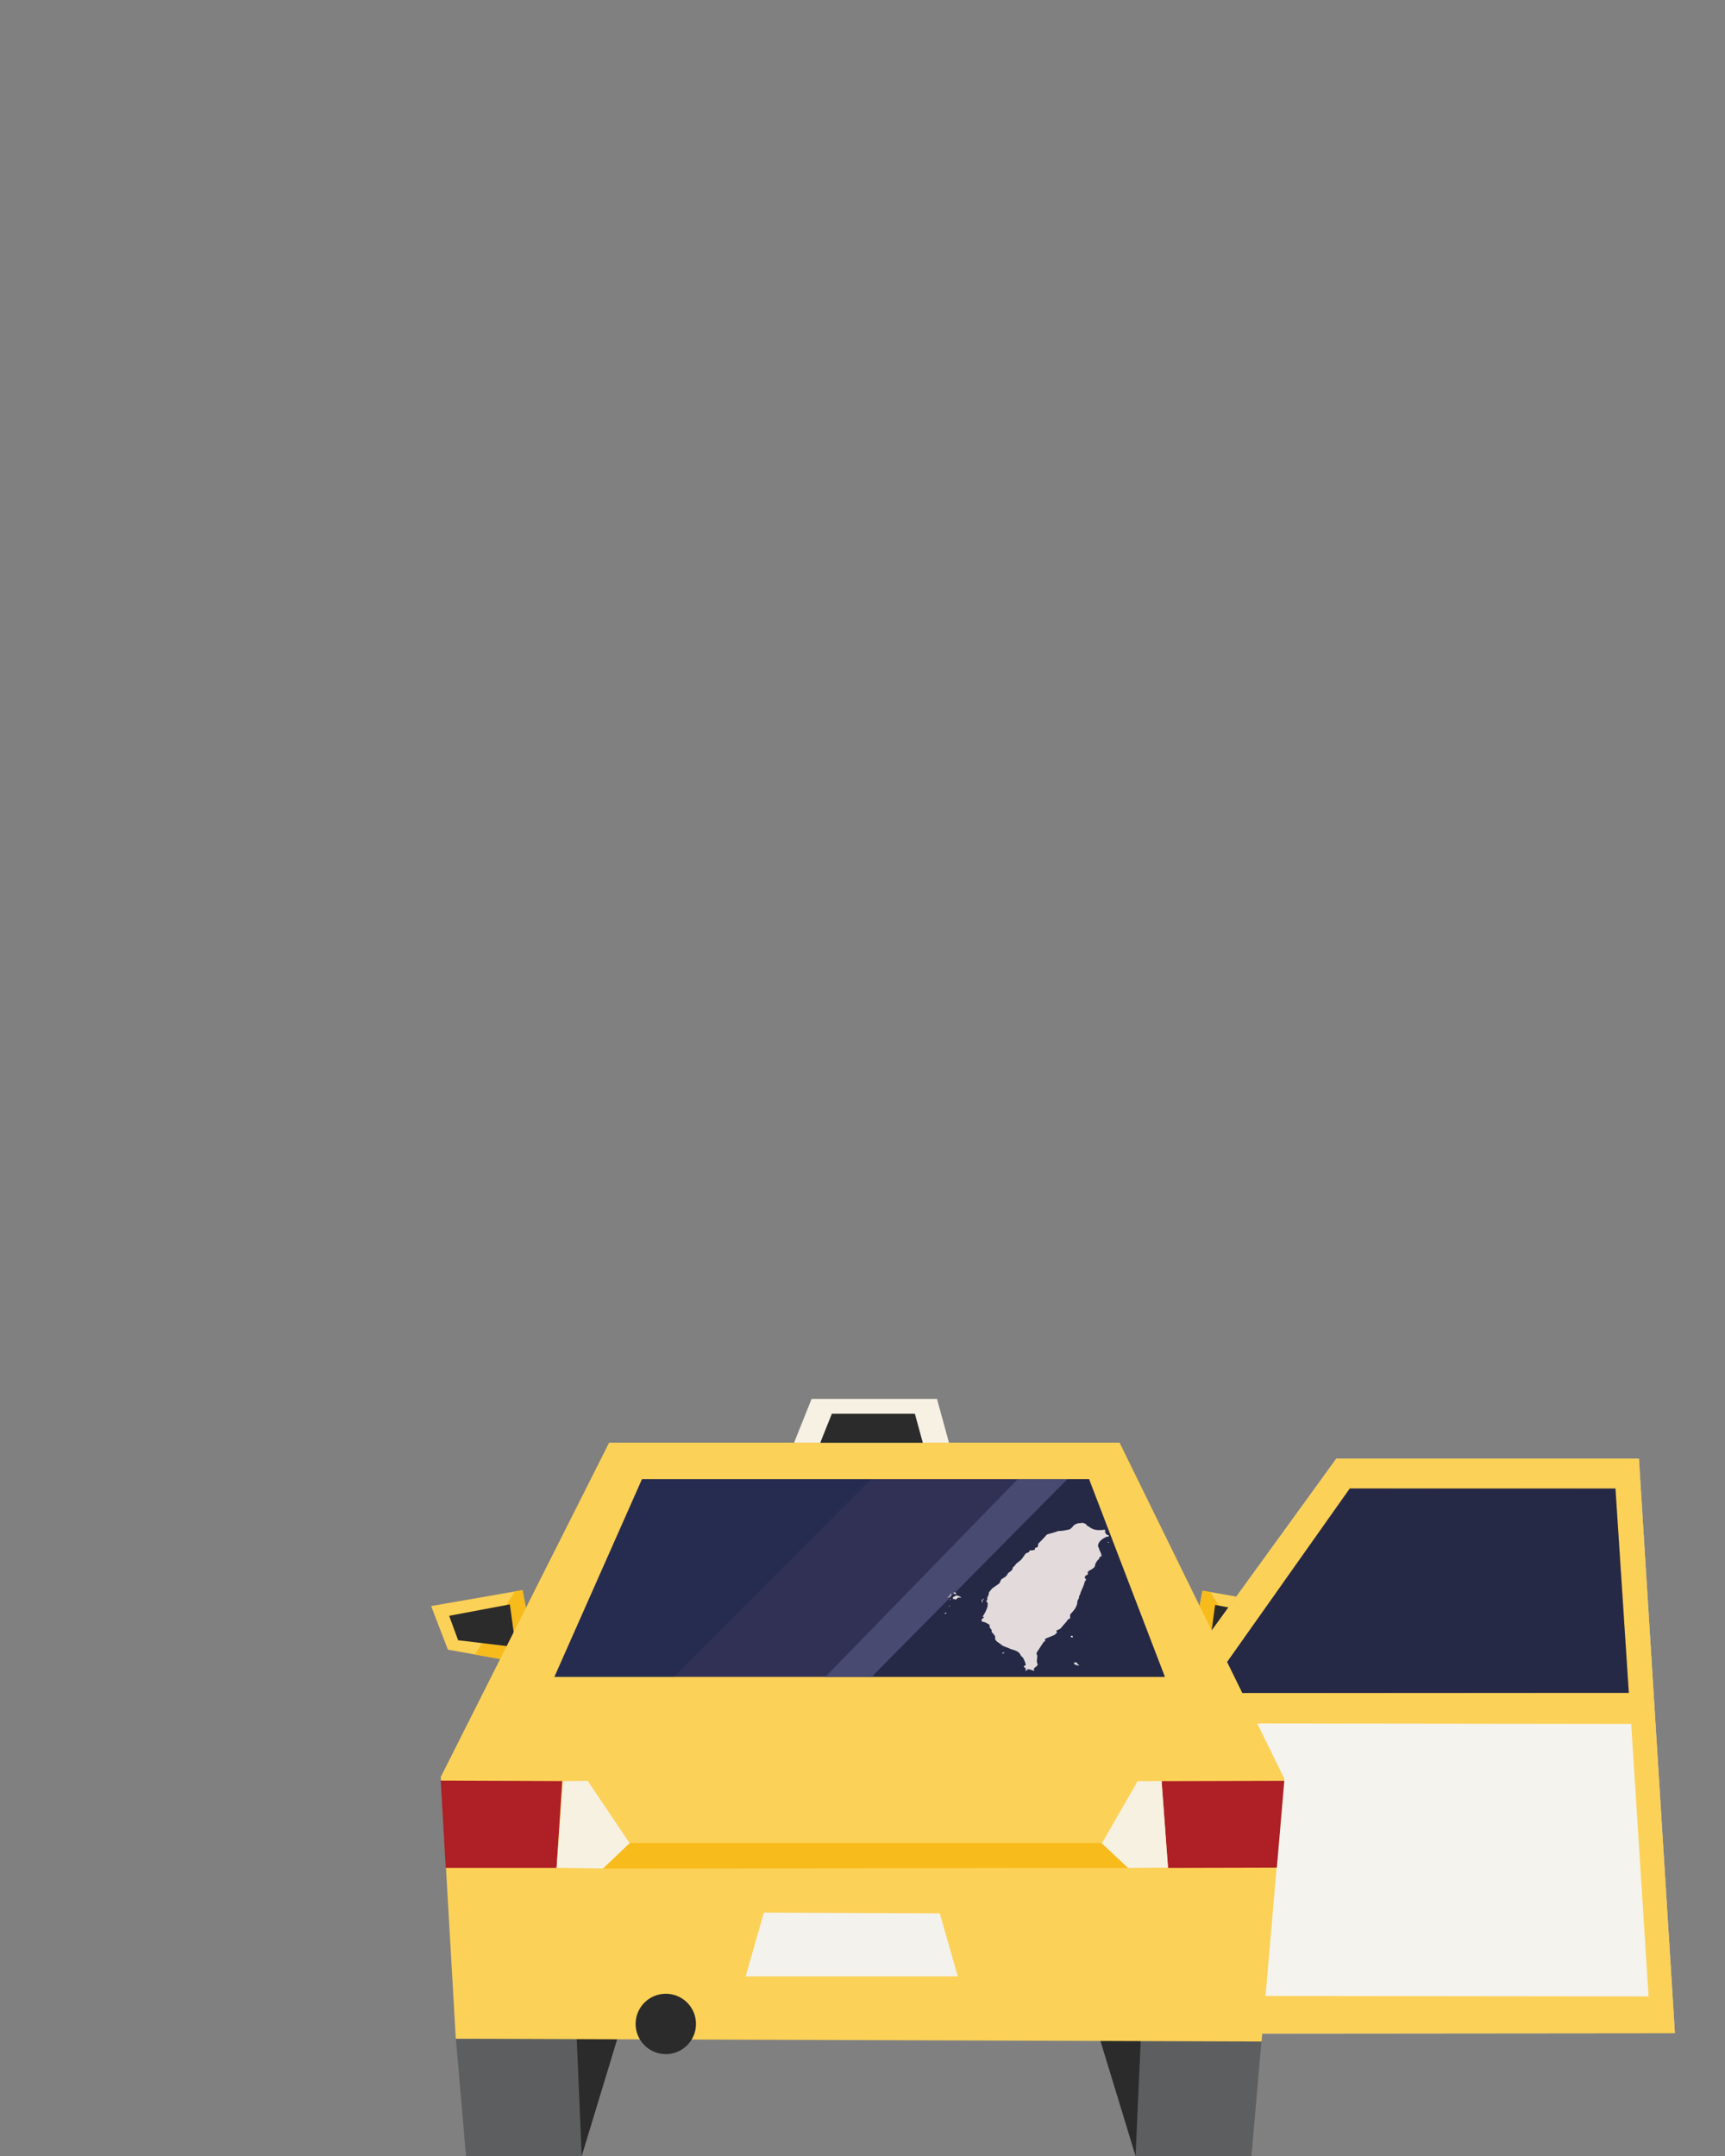 <?xml version="1.0" encoding="UTF-8" standalone="no"?>
<svg
   width="100%"
   height="100%"
   viewBox="0 0 288 360"
   version="1.1"
   xml:space="preserve"
   style="fill-rule:evenodd;clip-rule:evenodd;stroke-linejoin:round;stroke-miterlimit:1.414;"
   id="svg110"
   sodipodi:docname="taxi-outbound-door-right.svg"
   inkscape:version="1.1 (c68e22c387, 2021-05-23)"
   xmlns:inkscape="http://www.inkscape.org/namespaces/inkscape"
   xmlns:sodipodi="http://sodipodi.sourceforge.net/DTD/sodipodi-0.dtd"
   xmlns="http://www.w3.org/2000/svg"
   xmlns:svg="http://www.w3.org/2000/svg"><rect x="0" y="0" width="288" height="360" fill="#808080" stroke="none"/><defs
   id="defs114" /><sodipodi:namedview
   id="namedview112"
   pagecolor="#ffffff"
   bordercolor="#666666"
   borderopacity="1.0"
   inkscape:pageshadow="2"
   inkscape:pageopacity="0.0"
   inkscape:pagecheckerboard="0"
   showgrid="false"
   inkscape:zoom="1.4444444"
   inkscape:cx="143.65385"
   inkscape:cy="180.34615"
   inkscape:window-width="1366"
   inkscape:window-height="705"
   inkscape:window-x="-8"
   inkscape:window-y="-8"
   inkscape:window-maximized="1"
   inkscape:current-layer="svg110" />
    <g
   id="taxi-outbound-door-right">
        <g
   transform="matrix(1,0,0,1,72.109,166.584)"
   id="g14">
            <g
   transform="matrix(1,0,0,1,-0.129,-10.33)"
   id="g4">
                <path
   d="M127.589,121.742L141.24,119.292L144.04,112.013L128.779,109.351L127.52,116.072L125.199,118.411L127.589,121.742Z"
   style="fill:rgb(252,209,87);fill-rule:nonzero;"
   id="path2" />
            </g>
            <g
   transform="matrix(1,0,0,1,-0.129,-10.33)"
   id="g8">
                <path
   d="M127.604,121.746L125.277,118.252L127.536,116.067L128.805,109.37L130.102,109.578L136.723,120.08L127.604,121.746Z"
   style="fill:rgb(248,187,28);fill-rule:nonzero;"
   id="path6" />
            </g>
            <g
   transform="matrix(1,0,0,1,-0.129,-10.33)"
   id="g12">
                <path
   d="M130.896,111.731L129.916,118.872L139.532,117.723L141.032,113.64L130.896,111.731Z"
   style="fill:rgb(42,43,42);fill-rule:nonzero;"
   id="path10" />
            </g>
        </g>
        <g
   transform="matrix(1,0,0,1,72.109,166.584)"
   id="g28">
            <g
   transform="matrix(1,0,0,1,-0.129,-10.33)"
   id="g18">
                <path
   d="M0,111.919L2.8,119.198L16.451,121.648L18.841,118.317L16.52,115.978L15.26,109.258L0,111.919Z"
   style="fill:rgb(252,209,87);fill-rule:nonzero;"
   id="path16" />
            </g>
            <g
   transform="matrix(1,0,0,1,-0.129,-10.33)"
   id="g22">
                <path
   d="M16.467,121.646L18.794,118.152L16.535,115.967L15.266,109.27L13.969,109.478L7.328,120.009L16.467,121.646Z"
   style="fill:rgb(248,187,28);fill-rule:nonzero;"
   id="path20" />
            </g>
            <g
   transform="matrix(1,0,0,1,-0.129,-10.33)"
   id="g26">
                <path
   d="M13.145,111.638L14.125,118.779L4.509,117.63L3.009,113.547L13.145,111.638Z"
   style="fill:rgb(42,43,42);fill-rule:nonzero;"
   id="path24" />
            </g>
        </g>
        <g
   transform="matrix(-1,0,0,1,279.633,234.247)"
   id="g51">
            <path
   d="M6.006,9.311L0,105.247L69.923,105.311L77.901,38.81L56.521,9.311L6.006,9.311Z"
   style="fill:rgb(193,190,187);fill-rule:nonzero;"
   id="path30" />
            <path
   d="M6.006,9.311L0,105.247L69.923,105.311L77.901,38.81L56.521,9.311L6.006,9.311Z"
   style="fill:rgb(193,190,187);fill-rule:nonzero;"
   id="path32" />
            <path
   d="M6.006,9.311L0,105.247L69.923,105.311L77.901,38.81L56.521,9.311L6.006,9.311Z"
   style="fill:rgb(252,209,87);fill-rule:nonzero;"
   id="path34" />
            <path
   d="M73.552,48.443L75.577,44.422L54.278,14.298L9.929,14.298L7.696,48.422L73.552,48.443Z"
   style="fill:rgb(49,49,86);fill-rule:nonzero;"
   id="path36" />
            <g
   id="g47">
                <g
   opacity="0.3"
   id="g45">
                    <clipPath
   id="_clip1">
                        <rect
   x="7.68"
   y="14.283"
   width="67.899"
   height="34.172"
   id="rect38" />
                    </clipPath>
                    <g
   clip-path="url(#_clip1)"
   id="g43">
                        <path
   d="M54.282,14.283L75.579,44.424L73.528,48.455L7.68,48.433L9.909,14.327L54.282,14.283Z"
   style="fill:rgb(10,23,35);fill-rule:nonzero;"
   id="path41" />
                    </g>
                </g>
            </g>
            <path
   d="M7.292,53.609L4.393,99.11L71.725,99.027L71.725,53.527L7.292,53.609Z"
   style="fill:rgb(244,243,238);fill-rule:nonzero;"
   id="path49" />
        </g>
        <g
   transform="matrix(1,0,0,1,7.657,233.577)"
   id="g107">
            <path
   d="M68.465,106.891L70.145,126.423L89.466,126.423L93.457,106.681L68.465,106.891Z"
   style="fill:rgb(92,94,95);fill-rule:nonzero;"
   id="path53" />
            <path
   d="M88.627,106.682L89.467,126.423L95.459,106.682L88.627,106.682Z"
   style="fill:rgb(42,43,42);fill-rule:nonzero;"
   id="path55" />
            <path
   d="M181.933,126.423L201.283,126.423L202.963,107.102L177.97,106.891L181.933,126.423Z"
   style="fill:rgb(92,94,95);fill-rule:nonzero;"
   id="path57" />
            <path
   d="M175.97,106.891L181.933,126.423L182.803,106.891L175.97,106.891Z"
   style="fill:rgb(42,43,42);fill-rule:nonzero;"
   id="path59" />
            <path
   d="M94.043,7.311L65.926,63.142L68.444,106.836L70.334,106.843L202.972,107.311L206.767,63.413L179.262,7.311L94.043,7.311Z"
   style="fill:rgb(252,209,87);fill-rule:nonzero;"
   id="path61" />
            <path
   d="M65.92,63.733L66.754,78.317L85.267,78.319L86.207,63.817L65.92,63.733Z"
   style="fill:rgb(174,32,37);fill-rule:nonzero;"
   id="path63" />
            <path
   d="M90.457,63.775L97.498,74.235L93.043,78.404L85.272,78.299L86.327,63.836L90.457,63.775Z"
   style="fill:rgb(246,241,225);fill-rule:nonzero;"
   id="path65" />
            <path
   d="M186.285,63.828L187.336,78.319L205.518,78.275L206.766,63.774L186.285,63.828Z"
   style="fill:rgb(174,32,37);fill-rule:nonzero;"
   id="path67" />
            <path
   d="M182.281,63.827L176.272,74.274L180.689,78.318L187.355,78.274L186.272,63.815L182.281,63.827Z"
   style="fill:rgb(246,241,225);fill-rule:nonzero;"
   id="path69" />
            <path
   d="M99.533,13.404L84.904,46.423L186.829,46.423L174.16,13.404L99.533,13.404Z"
   style="fill:rgb(49,49,86);fill-rule:nonzero;"
   id="path71" />
            <path
   d="M108.543,104.371C108.543,107.154 106.286,109.412 103.503,109.412C100.721,109.412 98.462,107.154 98.462,104.371C98.462,101.588 100.721,99.331 103.503,99.331C106.286,99.331 108.543,101.588 108.543,104.371"
   style="fill:rgb(42,43,42);fill-rule:nonzero;"
   id="path73" />
            <path
   d="M97.497,74.153L93.043,78.424L180.647,78.319L176.23,74.153L97.497,74.153Z"
   style="fill:rgb(248,187,28);fill-rule:nonzero;"
   id="path75" />
            <path
   d="M119.876,85.778L116.84,96.423L152.247,96.423L149.246,85.908L119.876,85.778Z"
   style="fill:rgb(244,242,237);fill-rule:nonzero;"
   id="path77" />
            <g
   id="g88">
                <g
   opacity="0.3"
   id="g86">
                    <clipPath
   id="_clip2">
                        <rect
   x="84.904"
   y="13.404"
   width="52.886"
   height="33.019"
   id="rect79" />
                    </clipPath>
                    <g
   clip-path="url(#_clip2)"
   id="g84">
                        <path
   d="M99.528,13.404L84.904,46.424L104.88,46.424L137.791,13.404L99.528,13.404Z"
   style="fill:rgb(15,35,66);fill-rule:nonzero;"
   id="path82" />
                    </g>
                </g>
            </g>
            <g
   id="g99">
                <g
   opacity="0.3"
   id="g97">
                    <clipPath
   id="_clip3">
                        <rect
   x="137.325"
   y="13.404"
   width="49.504"
   height="33.019"
   id="rect90" />
                    </clipPath>
                    <g
   clip-path="url(#_clip3)"
   id="g95">
                        <path
   d="M174.195,13.404L170.544,13.404L137.325,46.424L186.829,46.424L174.195,13.404Z"
   style="fill:rgb(10,23,35);fill-rule:nonzero;"
   id="path93" />
                    </g>
                </g>
            </g>
            <path
   d="M137.866,46.423L170.544,13.404L162.257,13.404L130.141,46.423L137.866,46.423Z"
   style="fill:rgb(73,74,114);fill-rule:nonzero;"
   id="path101" />
            <path
   d="M124.93,7.312L150.776,7.312L148.776,0L127.849,0C127.849,0 124.889,7.368 124.93,7.312"
   style="fill:rgb(246,241,226);fill-rule:nonzero;"
   id="path103" />
            <path
   d="M129.293,7.33L146.413,7.33L145.088,2.486L131.228,2.486C131.228,2.486 129.267,7.367 129.293,7.33"
   style="fill:rgb(42,43,42);fill-rule:nonzero;"
   id="path105" />
        </g>
    </g>
<g
   transform="matrix(0.003,0,0,-0.002,157.69,279.854)"
   fill="#000000"
   stroke="none"
   id="g26-0"
   style="fill:#e3dbdb"><path
     d="m 7610,12773 c -48,-16 -79,-20 -117,-16 -49,5 -57,3 -127,-41 -126,-78 -185,-134 -201,-189 -13,-45 -147,-245 -184,-275 -16,-13 -175,-65 -331,-107 -58,-16 -140,-29 -211,-33 l -115,-8 -110,-61 c -60,-34 -193,-93 -294,-132 -101,-39 -193,-77 -204,-85 -12,-7 -57,-78 -101,-157 -43,-79 -151,-251 -239,-382 l -160,-238 -7,-123 c -8,-149 -16,-164 -110,-209 l -69,-32 6,-46 c 13,-99 -39,-138 -193,-147 l -92,-5 -16,-33 c -8,-18 -18,-47 -21,-66 -9,-47 -47,-83 -110,-103 -69,-22 -91,-53 -169,-235 -31,-74 -87,-191 -123,-259 -57,-105 -86,-144 -190,-260 -112,-123 -129,-147 -178,-251 -35,-74 -70,-131 -98,-160 -41,-43 -43,-49 -54,-132 -12,-99 -35,-150 -96,-217 -23,-25 -54,-65 -70,-88 -16,-23 -43,-51 -61,-61 -26,-16 -33,-28 -38,-63 -3,-24 -27,-86 -53,-138 -41,-83 -61,-109 -158,-207 -61,-61 -124,-121 -139,-132 -25,-18 -33,-39 -62,-156 -19,-74 -44,-154 -55,-178 -14,-26 -92,-112 -204,-223 -172,-171 -185,-187 -257,-310 -115,-195 -129,-227 -129,-285 0,-88 -21,-192 -57,-285 -37,-92 -43,-143 -28,-222 7,-37 3,-49 -29,-106 -20,-36 -36,-72 -36,-80 0,-9 16,-31 35,-49 32,-30 36,-40 45,-114 12,-93 0,-261 -25,-370 -49,-214 -124,-452 -175,-554 -32,-64 -70,-181 -70,-217 0,-6 15,-10 33,-9 27,1 33,-3 35,-23 3,-18 -11,-37 -62,-85 -71,-66 -70,-65 -67,-209 1,-45 30,-77 68,-77 16,0 51,-11 78,-24 44,-20 83,-49 252,-192 l 43,-35 v -95 c 0,-112 29,-209 81,-274 32,-39 33,-43 33,-139 1,-94 2,-100 35,-152 83,-130 102,-166 131,-241 40,-106 45,-143 26,-197 -14,-41 -13,-48 6,-105 50,-149 79,-192 222,-325 26,-23 73,-77 105,-120 79,-103 91,-112 219,-180 61,-33 166,-96 233,-141 67,-45 144,-90 173,-100 183,-63 348,-194 415,-332 17,-35 39,-96 49,-136 15,-59 27,-81 60,-115 22,-23 52,-64 66,-92 47,-95 142,-434 152,-548 l 7,-67 -57,-55 c -69,-68 -71,-86 -11,-145 65,-64 75,-90 63,-179 -10,-87 -7,-101 25,-101 19,0 26,7 30,29 4,17 19,44 35,62 26,29 35,33 80,32 43,-1 68,-10 149,-56 87,-49 163,-79 163,-63 0,3 -7,31 -15,63 -17,63 -12,123 12,161 8,13 40,49 71,80 57,57 122,169 122,210 0,11 -5,33 -11,49 -6,15 -19,68 -29,117 -16,74 -17,103 -9,173 5,46 14,158 19,248 9,158 8,166 -13,212 -16,36 -21,66 -21,118 1,77 4,88 109,320 37,83 114,259 171,392 93,220 107,248 158,305 38,42 54,67 50,78 -4,8 -12,32 -17,52 -21,72 -13,79 235,227 302,181 321,196 379,301 27,47 51,91 55,99 4,8 -4,34 -19,62 -15,26 -27,52 -27,57 0,23 54,72 105,96 92,42 139,95 209,235 34,69 99,183 144,253 72,110 125,212 185,350 12,26 32,46 74,71 47,27 58,38 56,58 -1,13 -2,83 -3,155 -2,142 9,186 55,234 13,14 47,73 76,130 28,58 67,130 88,160 39,57 103,227 146,390 18,64 29,140 35,235 10,154 15,178 66,297 31,72 34,89 32,157 -3,69 0,83 33,156 28,60 38,99 43,155 3,48 20,118 44,191 22,64 45,140 51,170 7,30 25,93 41,140 30,91 80,312 101,441 9,62 17,84 40,108 51,53 51,125 -1,184 -25,28 -30,43 -30,83 0,107 34,170 123,223 47,28 58,53 46,111 -24,128 -7,177 92,256 237,189 306,295 318,484 6,93 10,112 34,148 15,22 27,46 27,53 0,31 23,90 44,115 13,15 26,40 30,56 3,15 21,44 40,65 46,52 56,74 56,127 0,74 36,125 88,125 11,0 23,7 26,16 20,52 -14,240 -78,426 -25,73 -49,167 -54,209 -6,44 -19,93 -33,120 -48,90 -19,304 61,458 109,209 363,440 473,429 31,-3 32,-2 39,42 9,65 3,80 -31,74 -38,-8 -79,35 -131,137 l -40,81 v 125 c 0,111 -2,124 -16,119 -41,-16 -208,-36 -297,-36 -128,0 -234,22 -332,70 -69,34 -101,60 -242,197 -147,144 -163,162 -169,201 -7,42 -8,43 -108,95 l -101,52 z"
     id="path2-0"
     style="fill:#e3dbdb" /><path
     d="m 9089,11169 c -14,-27 4,-42 41,-33 33,7 34,9 20,33 -14,27 -46,27 -61,0 z"
     id="path4"
     style="fill:#e3dbdb" /><path
     d="m 521,6966 c -18,-19 -21,-30 -15,-49 10,-29 110,-111 124,-102 6,3 10,32 10,64 0,55 -2,60 -34,85 -43,32 -56,33 -85,2 z"
     id="path6-1"
     style="fill:#e3dbdb" /><path
     d="m 333,6858 c -11,-14 -19,-43 -35,-133 -13,-71 -52,-119 -110,-137 -49,-15 -39,-28 22,-28 43,0 53,4 85,37 19,20 35,46 35,57 0,12 7,30 15,40 9,12 15,42 15,76 0,31 5,61 11,67 13,13 4,33 -15,33 -8,0 -18,-6 -23,-12 z"
     id="path8"
     style="fill:#e3dbdb" /><path
     d="m 640,6713 c -14,-9 -46,-36 -72,-60 -26,-24 -52,-43 -57,-43 -25,0 -41,-33 -41,-84 0,-28 -5,-57 -12,-64 -8,-8 -8,-15 2,-27 12,-14 15,-14 31,1 27,24 63,15 67,-18 3,-26 7,-28 46,-28 41,0 42,1 80,66 30,52 46,70 79,85 52,23 95,24 119,2 17,-16 20,-16 35,0 16,16 14,20 -36,71 -42,42 -64,56 -110,69 -32,9 -64,23 -71,32 -16,19 -30,19 -60,-2 z"
     id="path10-3"
     style="fill:#e3dbdb" /><path
     d="m 2125,6399 -57,-82 11,-84 c 6,-46 13,-88 16,-93 17,-28 25,0 25,91 v 100 l 40,59 c 39,57 50,90 31,90 -5,0 -35,-37 -66,-81 z"
     id="path12"
     style="fill:#e3dbdb" /><path
     d="m 300,6394 c -11,-12 -10,-18 4,-32 16,-16 18,-16 31,2 11,14 12,23 4,33 -15,17 -24,16 -39,-3 z"
     id="path14"
     style="fill:#e3dbdb" /><path
     d="m 272,5858 c -19,-19 -15,-48 7,-48 20,0 37,32 26,50 -8,13 -18,13 -33,-2 z"
     id="path16-8"
     style="fill:#e3dbdb" /><path
     d="m 48,5275 c -15,-13 -33,-25 -40,-28 -23,-8 6,-42 40,-45 22,-2 34,3 46,20 37,52 1,93 -46,53 z"
     id="path18"
     style="fill:#e3dbdb" /><path
     d="m 7046,3349 c -22,-32 -21,-92 2,-112 10,-10 35,-17 55,-17 h 37 v 59 c 0,62 -8,75 -51,86 -21,5 -30,2 -43,-16 z"
     id="path20-5"
     style="fill:#e3dbdb" /><path
     d="m 3248,1956 c -10,-7 -18,-22 -18,-34 0,-11 -7,-23 -16,-26 -8,-3 -12,-10 -9,-16 9,-15 41,-12 55,5 7,9 28,23 47,32 44,21 41,47 -7,50 -19,2 -43,-3 -52,-11 z"
     id="path22"
     style="fill:#e3dbdb" /><path
     d="m 7233,1124 c -46,-17 -51,-25 -28,-44 9,-8 15,-29 15,-56 0,-43 0,-43 69,-83 81,-47 101,-56 159,-65 40,-6 42,-5 42,18 0,16 -17,40 -55,74 -56,52 -64,69 -42,91 10,10 9,14 -5,22 -10,6 -18,16 -18,24 0,18 -7,22 -55,28 -24,4 -57,0 -82,-9 z"
     id="path24-5"
     style="fill:#e3dbdb" /></g></svg>
